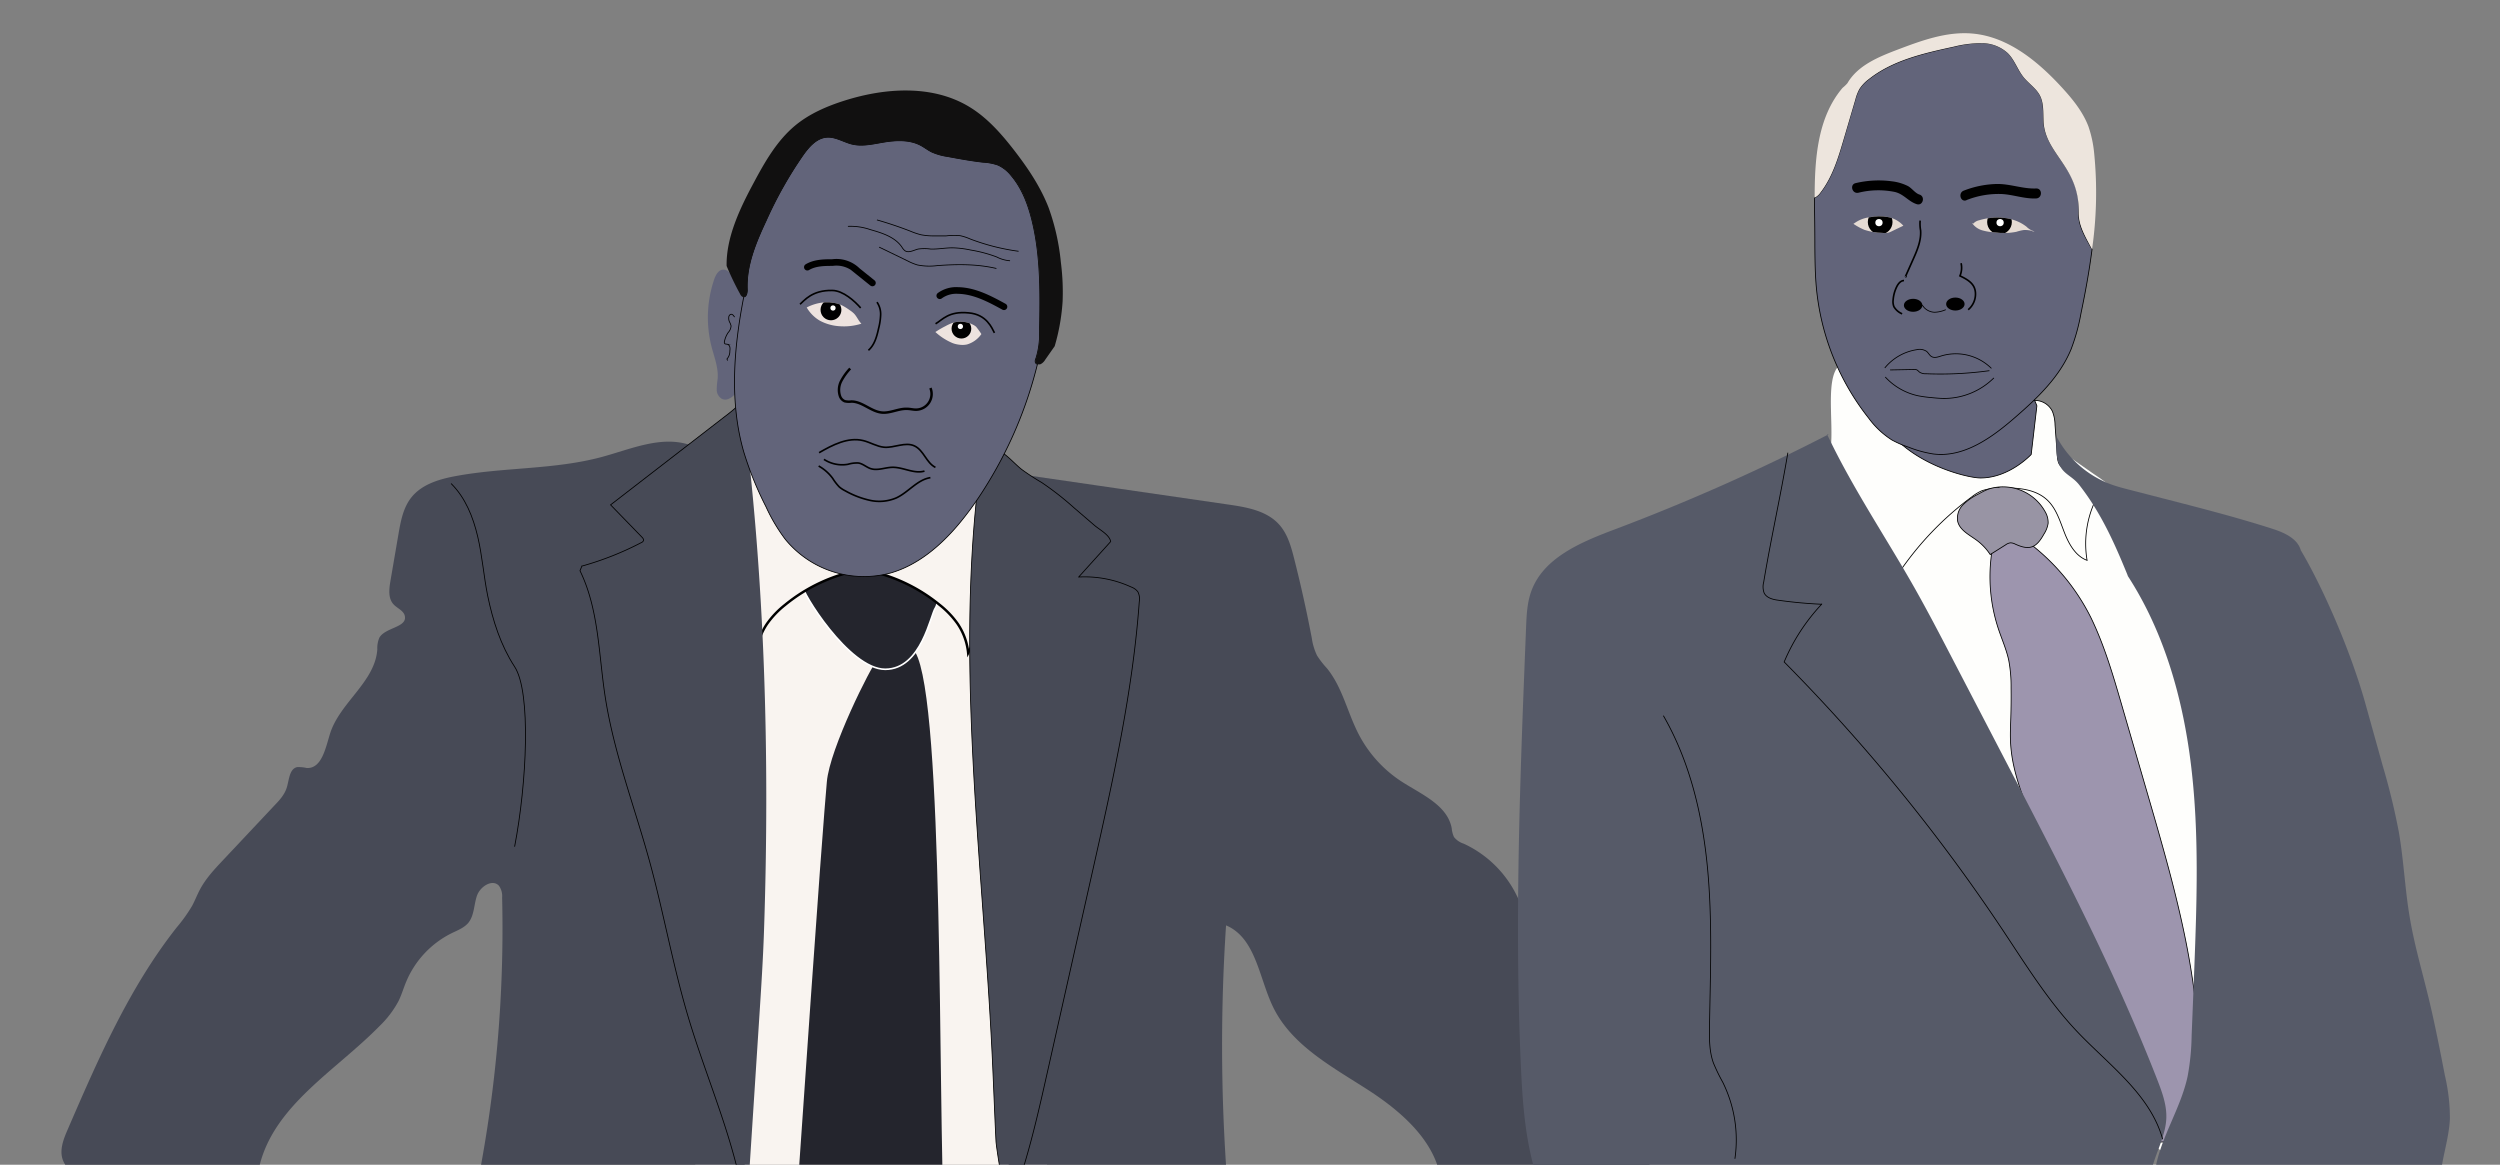 <svg xmlns="http://www.w3.org/2000/svg" xmlns:xlink="http://www.w3.org/1999/xlink" viewBox="0 0 751.05 349.9"><rect x="0" y="0" width="751.05" height="349.9" fill="#808080" stroke="none"/><defs><clipPath id="clip-path"><path d="M242.35,92.37a10.93,10.93,0,0,0,4,4A14.41,14.41,0,0,0,252.2,98a17.34,17.34,0,0,0,6.58-.76c-.87-.87-1.33-2.08-2.18-3a8.91,8.91,0,0,0-1.38-1.09,18.78,18.78,0,0,0-2.07-1.31C249.82,90.19,245.67,90.64,242.35,92.37Z" style="fill:none"/></clipPath><clipPath id="clip-path-2"><path d="M281.06,99.71A28.29,28.29,0,0,1,284,98a14,14,0,0,1,2.33-1.05,8.17,8.17,0,0,1,5.92.57,4.24,4.24,0,0,1,1,.65,23.2,23.2,0,0,1,1.58,2.19,8,8,0,0,1-4.35,3.13,6.51,6.51,0,0,1-1.85.11,8.9,8.9,0,0,1-2.41-.51,17.71,17.71,0,0,1-5.23-3.36Z" style="fill:none"/></clipPath><clipPath id="clip-path-3"><path d="M592.44,67a5.6,5.6,0,0,0,3,2.18,16.65,16.65,0,0,0,3.75.62,19.49,19.49,0,0,0,6.56-.16,14.9,14.9,0,0,1,2.19-.53,8.44,8.44,0,0,1,2.42.23l.38.2h.5a5.6,5.6,0,0,1-2.45-1.44c-3.92-3.06-9.47-3.36-14.23-1.92a3.27,3.27,0,0,0-1.74,1" style="fill:none"/></clipPath><clipPath id="clip-path-4"><path d="M557.31,66.91a9.83,9.83,0,0,1,4.39-1.64,15.11,15.11,0,0,1,5.43-.06,8.19,8.19,0,0,1,4.68,2.6l-3.42,1.64a4.38,4.38,0,0,1-2.93.51,18.71,18.71,0,0,1-5.4-.93,18.32,18.32,0,0,1-3.26-1.79" style="fill:none"/></clipPath></defs><title>on_illustration_government</title><g id="Kenyatta"><g id="Body"><g id="Shirt"><g id="Shirt-2" data-name="Shirt"><path d="M218.55,138.45q42.58,3.27,84.85,9.53c3.6.53,7.74,1.45,9.37,4.71a11.29,11.29,0,0,1,.74,5.46c-1.08,32.38-7.3,64.89-2.68,97,1.43,9.95,3.9,19.73,5,29.72,1.2,11.09.68,22.29.16,33.44l-1.52,32.51c-.18,3.8-.77,8.29-4.14,10.05a11,11,0,0,1-5.06.85q-43.67.34-87.29-2.57c-2.29-.15-4.76-.39-6.45-1.93s-2.16-4-2.49-6.26c-9.17-63.32,13.84-126.8,14.93-190.77.13-7.68-.26-16-5-22" style="fill:#f9f4f0"/></g><path d="M263.45,198.4c-1.7,1.67-14.22,26.5-15.05,36.5s-1.5,16.25-9.5,132.5c25-.75,44.75,0,44.75,0-1.84-36.5,0-156.75-8.67-171.44" style="fill:#24252d"/><path d="M241.06,175.9c-.55,1.44,13.91,25.17,24.87,25.17s13.63-16.5,15.13-18.5,1.5-17.67-7.67-17.67S245.06,165.4,241.06,175.9Z" style="fill:#24252d;stroke:#fff;stroke-miterlimit:10;stroke-width:0.5px"/><path d="M259.07,171.11a50.17,50.17,0,0,1,23.24,10.63,27.33,27.33,0,0,1,5.42,5.7,18.86,18.86,0,0,1,3.13,8.73c1.74-3.44,3.79-6.93,4-10.78s2.41-23.33-2.09-25-42.5-.92-42.5-.92l-30.83,2.67,3.76,23.24c.53,3.82,2.3,7.34,4,10.78a18.86,18.86,0,0,1,3.13-8.73,27.33,27.33,0,0,1,5.42-5.7,50.17,50.17,0,0,1,23.24-10.63" style="fill:#f9f4f0"/><path d="M259.07,171.11a50.17,50.17,0,0,0-23.24,10.63,27.33,27.33,0,0,0-5.42,5.7,18.86,18.86,0,0,0-3.13,8.73c-1.74-3.44-3.51-7-4-10.78" style="fill:none;stroke:#000;stroke-miterlimit:10;stroke-width:0.75px"/><path d="M259.07,171.11a50.17,50.17,0,0,1,23.24,10.63,27.33,27.33,0,0,1,5.42,5.7,18.86,18.86,0,0,1,3.13,8.73c1.74-3.44,3.51-7,4-10.78" style="fill:none;stroke:#000;stroke-miterlimit:10;stroke-width:0.75px"/></g><g id="Jacket"><path d="M306.69,142.51l23.46,3.41,5,.73,33.91,4.93c5.51.8,11.49,1.84,15.22,6,2.55,2.83,3.61,6.67,4.54,10.37q3,11.82,5.28,23.8A17.42,17.42,0,0,0,395.7,197a27.81,27.81,0,0,0,2.95,3.78c4.64,5.7,6.14,13.28,9.53,19.81A37.61,37.61,0,0,0,421,234.75c6,3.89,13.83,7.08,15.13,14.09a7.72,7.72,0,0,0,.68,2.62,6.08,6.08,0,0,0,2.92,2,33.19,33.19,0,0,1,15.21,14.19c1.43,2.63,2.5,5.45,4.08,8,2.53,4.06,6.23,7.21,9.57,10.63,18.11,18.55,25.4,45.2,27.81,71a382.48,382.48,0,0,1-63.34-.57c-.52-12.76-11.46-22.44-22.19-29.35S388,314,382.45,302.51c-4.23-8.75-5.17-20.73-14.12-24.51a546,546,0,0,0,.91,83.88,213.65,213.65,0,0,1-57.53,3.82c-2.24-.16-4.58-.38-6.49-1.57s-3.21-3.67-2.34-5.74" style="fill:#474a56"/><path d="M207.08,133.62c-8.51-2.78-17.52,1.28-26.16,3.63-14.29,3.88-29.43,3.07-44,5.77-5,.92-10.25,2.49-13.38,6.47-2.44,3.1-3.18,7.17-3.85,11.07l-2.4,14c-.41,2.42-.72,5.22.94,7,1.11,1.21,3,1.85,3.38,3.45.81,3.53-5.87,3.43-7.65,6.58a8.13,8.13,0,0,0-.61,3.51c-.67,9.8-11.32,16-14.22,25.37-1.33,4.31-2.5,10.51-7,10.25a11.05,11.05,0,0,0-2.83-.27c-2.34.48-2.43,3.71-3.1,6s-2.28,4-3.87,5.65L67.11,258.29c-2.62,2.78-5.28,5.6-7.07,9-.84,1.59-1.48,3.27-2.33,4.85a46.48,46.48,0,0,1-4.62,6.47c-14.29,18.12-23.61,39.57-32.77,60.75-1.27,2.92-2.55,6.22-1.41,9.2,1.92,5.05,8.83,5.38,14.21,4.85,10.9-1.09,22.17-2.1,32.59,1.28,3.55,1.15,8.05,2.58,10.52-.22A10,10,0,0,0,78,350.07c4.51-18.13,22.93-28.46,36-41.8a29.93,29.93,0,0,0,5.71-7.5c.94-1.91,1.54-4,2.36-5.94a28.55,28.55,0,0,1,13.72-14.53c1.73-.84,3.61-1.56,4.85-3,1.87-2.23,1.7-5.49,2.66-8.24s4.66-5.11,6.61-2.94a5.34,5.34,0,0,1,.94,3.52,394.49,394.49,0,0,1-7.76,87.72l81.31,5.52,3.74-57.78c.54-8.35,1.08-16.7,1.37-25.06,1.81-52.92.25-107.28-6.48-158.65" style="fill:#474a56"/><path d="M223.79,362.7c-2.89-19.76-11.39-38.19-17.08-57.33-4.57-15.35-7.33-31.17-11.57-46.62-4.54-16.54-10.77-32.68-13.36-49.63-1.94-12.72-1.89-26.1-7.54-37.66l.57-1.39A91.67,91.67,0,0,0,192.68,163a1.14,1.14,0,0,0,.63-.58c.12-.39-.18-.76-.47-1.06l-9.41-9.69,34-26.28a56.08,56.08,0,0,0,5-4.16" style="fill:#474a56;stroke:#000;stroke-miterlimit:10;stroke-width:0.25px"/><path d="M333.69,162.68l-9.64,10.67a33.41,33.41,0,0,1,15.78,3,4.43,4.43,0,0,1,2,1.43,4.72,4.72,0,0,1,.43,3c-1.95,27-7.89,53.53-13.81,79.94L314.68,322c-2.06,9.18-4.12,18.36-6.81,27.37-.35,1.18-3.78,11.71-5,11.38v-.83c-1.24.54-3.58-15.64-3.65-17-.43-8.66-.73-17.32-1.15-26-3-62-12.2-124.5-2.24-185.76l-1.16.33c2.06,2,4.83,3.21,7.14,5,1.81,1.38,3.33,3.1,5.11,4.53a69,69,0,0,0,6,3.92,89,89,0,0,1,9.69,7.57l6.16,5.29c1.59,1.37,4.54,2.85,4.91,4.92" style="fill:#474a56;stroke:#000;stroke-miterlimit:10;stroke-width:0.25px"/></g><path d="M135.51,145.26c4.29,4.22,6.62,10.06,8,15.93s1.81,11.9,3,17.79c1.54,7.47,3.92,14.92,8.09,21.31,5,7.61,3.68,35,0,54.07" style="fill:none;stroke:#000;stroke-miterlimit:10;stroke-width:0.25px"/><path d="M259.79,172.94a1.5,1.5,0,0,0,0-3,1.5,1.5,0,0,0,0,3Z"/></g><g id="Head"><path d="M221.73,117.39c-1.21,1.55-3.09,3.29-4.86,2.43a3.18,3.18,0,0,1-1.55-2.74,23.11,23.11,0,0,1,.28-3.28c.26-3.28-1-6.46-1.84-9.65a35.47,35.47,0,0,1,.8-20.22c.46-1.34,1.29-2.87,2.7-2.92s2.21,1.17,2.89,2.25c0,0,3.16,4.6,5.49,6S221.73,117.39,221.73,117.39Z" style="fill:#62647a"/><path d="M311.21,107.68a1.8,1.8,0,0,0-.19,1.13.91.91,0,0,0,.64.62,126,126,0,0,1-16.18,37.78,96.66,96.66,0,0,1-7.67,10.5c-5.42,6.4-12.14,12.06-20.19,14.41A30.53,30.53,0,0,1,235.9,162a52.8,52.8,0,0,1-5.79-9.78,101.39,101.39,0,0,1-6.67-16.45c-4.34-15.06-3-31.19,0-46.58.84,0,1.1-1.33,1.06-2.24-.31-7.18,2.57-14.07,5.62-20.57a121.64,121.64,0,0,1,11.28-20c1.74-2.4,3.94-4.88,6.89-5.14,2.71-.24,5.17,1.48,7.81,2.09,3,.68,6.06-.06,9.07-.57,3.84-.66,8-.91,11.43.91,1.14.61,2.17,1.43,3.33,2a18,18,0,0,0,4.74,1.34c3.58.67,7.16,1.33,10.77,1.73a15.55,15.55,0,0,1,4.4.86,10.67,10.67,0,0,1,3.89,3.08c3.31,3.88,5.15,8.8,6.35,13.76,2.61,10.78,2.42,22,2.21,33.1A24.3,24.3,0,0,1,311.21,107.68Z" style="fill:#62647a;stroke:#000;stroke-miterlimit:10;stroke-width:0.25px"/><path d="M242.35,92.37a10.93,10.93,0,0,0,4,4A14.41,14.41,0,0,0,252.2,98a17.34,17.34,0,0,0,6.58-.76c-.87-.87-1.33-2.08-2.18-3a8.91,8.91,0,0,0-1.38-1.09,18.78,18.78,0,0,0-2.07-1.31C249.82,90.19,245.67,90.64,242.35,92.37Z" style="fill:#ede3df"/><g style="clip-path:url(#clip-path)"><circle cx="249.64" cy="93.09" r="3.13"/><circle cx="250.25" cy="92.53" r="0.79" style="fill:#fff"/></g><path d="M319.23,90.54A61.12,61.12,0,0,1,316.85,104L314,108.07a3.43,3.43,0,0,1-1.37,1.33,1.47,1.47,0,0,1-.95,0,.91.91,0,0,1-.64-.62,1.8,1.8,0,0,1,.19-1.13,24.3,24.3,0,0,0,1.08-8.07c.21-11.09.4-22.32-2.21-33.1-1.2-5-3-9.88-6.35-13.76a10.67,10.67,0,0,0-3.89-3.08,15.55,15.55,0,0,0-4.4-.86c-3.61-.4-7.19-1.06-10.77-1.73a18,18,0,0,1-4.74-1.34c-1.16-.57-2.19-1.39-3.33-2-3.44-1.82-7.59-1.57-11.43-.91-3,.51-6.09,1.25-9.07.57-2.64-.61-5.1-2.33-7.81-2.09-3,.26-5.15,2.74-6.89,5.14a121.64,121.64,0,0,0-11.28,20c-3,6.5-5.93,13.39-5.62,20.57,0,.91-.22,2.2-1.06,2.24h-.17c-.49-.07-.8-.55-1-1a84.62,84.62,0,0,1-4-8.33c-.16-8.49,3.91-17.08,7.92-24.58,3.44-6.45,7.1-13,12.74-17.66,4.31-3.55,9.55-5.79,14.87-7.47,12.32-3.88,26.51-4.77,37.53,2,5.29,3.24,9.47,8,13.27,12.89,4.16,5.37,8,11.06,10.44,17.4a67.28,67.28,0,0,1,3.65,16.37A69.74,69.74,0,0,1,319.23,90.54Z" style="fill:#111010"/><path d="M255.41,110.71a17.22,17.22,0,0,0-2.7,3.76,5.8,5.8,0,0,0-.37,4.5,2.6,2.6,0,0,0,1.44,1.57,5.71,5.71,0,0,0,2,.09c3.28,0,5.89,3,9.15,3.31,2.53.24,5-1.21,7.52-1.12,1,0,1.93.29,2.9.25a4.72,4.72,0,0,0,4.17-6.5" style="fill:none;stroke:#000;stroke-miterlimit:10;stroke-width:0.75px"/><path d="M262.09,85l-4.56-3.67a8.94,8.94,0,0,0-7.45-2.45c-2.59,0-5.31.05-7.53,1.38" style="fill:none;stroke:#000;stroke-linecap:round;stroke-miterlimit:10;stroke-width:2px"/><path d="M282.33,88.84a8.38,8.38,0,0,1,5.47-1.57c4.93.08,9.49,2.51,13.81,4.88" style="fill:none;stroke:#000;stroke-linecap:round;stroke-miterlimit:10;stroke-width:2px"/><path d="M220.67,95.27c-.26-.45-.68-1-1.18-.82a1,1,0,0,0-.56.91,2.78,2.78,0,0,0,.2,1.3,4.92,4.92,0,0,1,.5,1.24,3.2,3.2,0,0,1-.87,2,7.29,7.29,0,0,0-1.12,2.68.72.72,0,0,0,.09.64c.18.19.5.14.76.2a1.13,1.13,0,0,1,.77.82,3.32,3.32,0,0,1,0,1.18,3.42,3.42,0,0,1-.87,2.43l.2.47" style="fill:none;stroke:#000;stroke-miterlimit:10;stroke-width:0.25px"/><path d="M240.35,91.4c1.17-1,3.58-4.27,9.63-4.14,3.33,0,6.88,3.3,8.58,5.26" style="fill:none;stroke:#000;stroke-miterlimit:10;stroke-width:0.5px"/><path d="M281.06,97.28C283.14,96.07,285,93.4,291,94c5.42.44,7,4.58,7.75,6" style="fill:none;stroke:#000;stroke-miterlimit:10;stroke-width:0.5px"/><path d="M281.06,99.71A28.29,28.29,0,0,1,284,98a14,14,0,0,1,2.33-1.05,8.17,8.17,0,0,1,5.92.57,4.24,4.24,0,0,1,1,.65,23.2,23.2,0,0,1,1.58,2.19,8,8,0,0,1-4.35,3.13,6.51,6.51,0,0,1-1.85.11,8.9,8.9,0,0,1-2.41-.51,17.71,17.71,0,0,1-5.23-3.36Z" style="fill:#ede3df"/><g style="clip-path:url(#clip-path-2)"><circle cx="288.83" cy="98.74" r="2.96"/><circle cx="288.52" cy="98.07" r="0.79" style="fill:#fff"/></g><path d="M254.73,68a18.32,18.32,0,0,1,6.79,1c3.53,1,7.34,2.2,9.42,5.22a4,4,0,0,0,.89,1.08c1.14.8,2.64-.14,4-.48a13.5,13.5,0,0,1,3.76,0c2.19.08,4.38-.37,6.57-.37a29.55,29.55,0,0,1,5.48.67,40.83,40.83,0,0,1,7.8,2.08,10.25,10.25,0,0,0,4,1.14" style="fill:none;stroke:#000;stroke-miterlimit:10;stroke-width:0.25px"/><path d="M263.45,66.07q5.1,1.45,10.05,3.38a22,22,0,0,0,3.19,1.08,20,20,0,0,0,4,.34c1.17,0,2.35,0,3.52,0a19.67,19.67,0,0,1,4.22-.07,15.35,15.35,0,0,1,3.05,1A65.08,65.08,0,0,0,306,75.49" style="fill:none;stroke:#000;stroke-miterlimit:10;stroke-width:0.25px"/><path d="M264.11,74.24l8.51,4.12a17.2,17.2,0,0,0,3,1.24,18.28,18.28,0,0,0,6,.19c5.92-.43,11.94-.5,17.72.87" style="fill:none;stroke:#000;stroke-miterlimit:10;stroke-width:0.25px"/><path d="M246.07,136c4.07-2.35,8.68-4.74,13.24-3.64,2.15.52,4.11,1.8,6.31,2,3.07.24,6.3-1.69,9.09-.4s3.58,5.1,6.31,6.45" style="fill:none;stroke:#000;stroke-miterlimit:10;stroke-width:0.5px"/><path d="M245.94,140a13.15,13.15,0,0,1,4.22,3.72,15.53,15.53,0,0,0,2,2.58,9,9,0,0,0,1.79,1.16,26.85,26.85,0,0,0,7.45,2.86,13,13,0,0,0,7.85-.73c3.65-1.68,6.3-5.47,10.26-6.09" style="fill:none;stroke:#000;stroke-miterlimit:10;stroke-width:0.5px"/><path d="M247.53,138a10,10,0,0,0,7.23,1.48,9.23,9.23,0,0,1,3.15-.38c1.32.22,2.37,1.25,3.64,1.68,2.09.69,4.33-.35,6.53-.39,3.27-.07,6.52,2.06,9.65,1.13" style="fill:none;stroke:#000;stroke-miterlimit:10;stroke-width:0.5px"/><path d="M263.46,90.77a6.34,6.34,0,0,1,1.1,3.81,18.87,18.87,0,0,1-.59,4c-.54,2.43-1.19,5-3.08,6.66" style="fill:none;stroke:#000;stroke-miterlimit:10;stroke-width:0.5px"/></g></g><g id="Moi"><g id="Body-2" data-name="Body"><path d="M680.67,237a708.36,708.36,0,0,1-6,80.41c-.87,6.63-1.87,13.32-4.36,19.53s-7.81,12.48-14.48,11.8c-4.93-.49-8.61-4.6-11.77-8.41-8-9.66-19.65-21.4-28.29-31.43-13.05-7.6-25.56-16.53-34.92-28.38-10.25-13-16.23-28.87-19.9-45-3.24-14.24-4.79-28.79-6.34-43.31-1.82-17.13-4.79-36.43-5.69-53.63,3.38-6.08-1.66-25.13,4-29.07,6.84-4.78,25.78,9,34,10.09,11.44,1.52,21.39,8.34,30.85,14.94l11.12,7.77a87.85,87.85,0,0,1,9.21,7.05c5.44,5,9.55,11.17,13.61,17.31s8.17,12.4,12.27,18.6c6.36,9.64,12.84,19.56,15.34,30.84C680.81,223,680.8,230,680.67,237Z" style="fill:#fefefc"/><path d="M611,120.3a5.85,5.85,0,0,1,5.59,3.29,11.44,11.44,0,0,1,.78,4l.66,9.08c.09,1.25.24,2.63,1.18,3.47a6.08,6.08,0,0,0,3.2,1,13.27,13.27,0,0,1,9.32,6.59l-1,.28A30.35,30.35,0,0,0,627,168.34c-3.46-1.28-5.45-4.87-6.79-8.3s-2.42-7.16-5.07-9.72c-3.78-3.64-9.6-3.89-14.84-3.67a14.83,14.83,0,0,0-5,.82,14.29,14.29,0,0,0-3,1.85,93.8,93.8,0,0,0-21.6,22.44" style="fill:#fefefc;stroke:#000;stroke-miterlimit:10;stroke-width:0.25px"/><path d="M598.41,165.7a49.79,49.79,0,0,0,1.95,23.23c1.05,3.16,2.43,6.23,3.12,9.5a42,42,0,0,1,.69,8.14q.06,4.47-.08,8.95c-.08,2.56-.21,5.12-.07,7.68.68,12.76,7.76,24.2,11.24,36.49a65.89,65.89,0,0,1,2.45,15.6l-.23,0,3,23.85c.76,6.07,1.55,12.26,4.13,17.8,2,4.39,5.12,8.2,8.28,11.86q4.31,5,8.88,9.76c1.75,1.83,3.66,3.7,6.12,4.32,3.76.94,7.72-1.48,9.73-4.79s2.46-7.31,2.7-11.18c1.8-29.61-6.55-58.8-14.83-87.29l-8.08-27.82c-2.58-8.88-5.18-17.82-9.21-26.15A64,64,0,0,0,611,164.24c-.37-.31-6.83-4.32-8.05-4.21S598.41,165.7,598.41,165.7Z" style="fill:#9d95ae;stroke:#000;stroke-miterlimit:10;stroke-width:0.25px"/><path d="M600.67,146.45c-2.31-.22-4.5.95-6.53,2.08a17,17,0,0,0-4.4,3.11,5.74,5.74,0,0,0-1.62,4.94c.59,2.67,3.44,4.06,5.65,5.67a16.65,16.65,0,0,1,4.13,4.35l4.62-2.91a3.16,3.16,0,0,1,1.47-.61,3.23,3.23,0,0,1,1.44.39c1.59.71,3.38,1.36,5,.81s2.75-2.28,3.63-3.86a8.21,8.21,0,0,0,1.24-3.21,6.37,6.37,0,0,0-.84-3.37,14.47,14.47,0,0,0-16.22-7.15" style="fill:#9894a4;stroke:#000;stroke-miterlimit:10;stroke-width:0.25px"/><path d="M630.28,412.87c10.82-20,9.74-44.34,17.46-65.76,1.33-3.68,2.94-7.36,3.07-11.28s-1.29-7.78-2.72-11.46c-12.58-32.28-28.59-63.1-44.56-93.84l-17-32.67c-3.72-7.16-7.44-14.31-11.41-21.33-8.72-15.38-18.68-30.08-26.23-46.06l.49,0a606.92,606.92,0,0,1-64.25,28.56c-10.08,3.8-21.46,8.47-25.11,18.61-1.25,3.47-1.41,7.22-1.56,10.91-1.74,43.41-3.49,86.88-1.62,130.28.42,9.78,1,19.61,3.27,29.14a88.18,88.18,0,0,0,39.13,54.29L497,399.73c11,7.46,18.72,18.74,28.9,27.22,8.93,7.44,19.55,12.59,30.39,16.78,10.14,3.92,21,7.36,28.5,15.25,5.86-5.59,11.79-11.25,16.09-18.11,2.65-4.24,4.64-8.86,7.27-13.12a101.14,101.14,0,0,1,9.52-12.35,34.46,34.46,0,0,0,13.07,9.07L630,422.9S629.39,414.54,630.28,412.87Z" style="fill:#565a68"/><path d="M537.11,136c-2.27,13.49-5,25.38-7.26,38.87a5.37,5.37,0,0,0,.13,3.26c.75,1.52,2.67,2,4.34,2.2q6.43.91,12.94,1.2A58.24,58.24,0,0,0,536,198.86a539.27,539.27,0,0,1,65.78,80.73c6.89,10.36,13.48,21,22,30.07,9.65,10.22,22.2,19.05,25.93,32.61" style="fill:none;stroke:#000;stroke-miterlimit:10;stroke-width:0.25px"/><path d="M499.71,215c7.94,13.78,11.7,29.64,13.23,45.48s.9,31.79.63,47.69c-.06,3.75-.1,7.59,1.16,11.13a53.78,53.78,0,0,0,2.82,5.82,39,39,0,0,1,3.65,23" style="fill:none;stroke:#000;stroke-miterlimit:10;stroke-width:0.25px"/><path d="M691.25,165.39c6.17,10.36,14.77,29.49,19.42,46.19l5.17,18.55a202.32,202.32,0,0,1,4.84,19.94c1.45,8.43,1.82,17,3.24,25.44,1.38,8.26,3.75,16.31,5.72,24.45,1.86,7.7,3.37,15.47,4.88,23.25A55.94,55.94,0,0,1,736,336c-.24,6.14-2.49,12-2.89,18.18-.37,5.6.81,11.16,1.3,16.75A69.28,69.28,0,0,1,729,404.44l.54-.93c-4.12,10.22.54,21.86-1,32.78-7.36-.41-14-4.23-20.82-7.08A83,83,0,0,0,681.6,423a25.39,25.39,0,0,0-10.12.86,46.26,46.26,0,0,0-6.21,3.09c-5.19,2.73-11.13,4.37-16.94,3.58a43,43,0,0,1-8.67-2.44l-12.9-4.63a30.51,30.51,0,0,0,5.63-14.17c.61-4.89,0-9.9.92-14.74.76-4.11,2.55-7.94,4.12-11.82,4.14-10.19,6.86-20.89,9.56-31.55l.47.24c1.64-9.76,7.64-18.31,9.73-28a72.05,72.05,0,0,0,1.22-12.33q.41-9.94.79-19.89c.78-20.31,1.48-40.71-.92-60.89S650.25,190,639.21,173v-.1c-4-9.82-8-18.79-14.51-27.15-3.33-4.3-7.7-2.94-6.84-14.4l-.12-.38a30.33,30.33,0,0,0,16.66,14.62c1.7.61,3.45,1.06,5.2,1.51l10.64,2.74c10.8,2.78,21.61,5.55,32.23,8.95,3.65,1.17,7.8,2.93,8.77,6.64" style="fill:#565a68"/></g><g id="Head-2" data-name="Head"><path d="M566.2,127.75c7.62,11.6,24.71,15.84,28.79,15.84,8.69,0,15.22-7.06,15.22-7.06l1.71-14.6a27.15,27.15,0,0,0-2.79-5.44" style="fill:#62647a;stroke:#000;stroke-miterlimit:10;stroke-width:0.25px"/><path d="M628.49,74.92c-.83,6.48-2,12.91-3.34,19.29a58.34,58.34,0,0,1-2.95,10.69c-3.37,8.22-10,14.59-16.72,20.41-7,6.12-15.51,12.29-24.77,11.06a34.71,34.71,0,0,1-7.26-2,30.84,30.84,0,0,1-5.11-2.21,25.75,25.75,0,0,1-6.92-6.5,74.33,74.33,0,0,1-15.73-39.09c-.39-4.16-.43-8.35-.47-12.53q0-5.74-.1-11.48c0-1,0-2.08,0-3.12a4.81,4.81,0,0,0,1.77-1.58c3.58-4.62,5.29-10.36,6.94-16q1.76-6,3.51-11.92a13.71,13.71,0,0,1,1.22-3.15,11.16,11.16,0,0,1,2.75-2.92C568.54,18.11,577.95,16,587,14a33.81,33.81,0,0,1,8.46-1.1,11.5,11.5,0,0,1,7.77,3c2,2,2.92,5,4.73,7.21,1.57,1.93,3.79,3.34,4.93,5.54,1.22,2.38.93,5.21,1.08,7.87.55,9.81,11.57,14.27,10.56,27.33C624.2,67.82,626.69,71.46,628.49,74.92Z" style="fill:#62647a;stroke:#000;stroke-miterlimit:10;stroke-width:0.25px"/><path d="M628.49,74.92c-1.8-3.46-4.07-7.09-4-11,.28-13.79-10-17.52-10.56-27.33-.14-2.66.14-5.49-1.08-7.87-1.14-2.21-3.37-3.61-4.93-5.54-1.8-2.24-2.68-5.17-4.73-7.21a11.5,11.5,0,0,0-7.77-3A33.81,33.81,0,0,0,587,14c-9,1.95-18.43,4.06-25.65,9.82a11.16,11.16,0,0,0-2.75,2.92,13.71,13.71,0,0,0-1.22,3.15q-1.76,6-3.51,11.92c-1.65,5.61-3.37,11.35-6.94,16a4.81,4.81,0,0,1-1.77,1.58c0-11.77.87-24.16,8.39-33A11.36,11.36,0,0,0,555,25c3.08-5.33,9.28-7.88,15-10.06,7.25-2.75,14.82-5.54,22.55-4.86,10.66.93,19.62,8.29,26.86,16.17,3.22,3.51,6.31,7.28,8,11.75a34.59,34.59,0,0,1,1.73,8.15A119.4,119.4,0,0,1,628.49,74.92Z" style="fill:#ede5dd"/><path d="M598.26,110.67a15.2,15.2,0,0,0-15.09-3.73c-.95.3-2,.69-2.88.19-.63-.36-.94-1.1-1.5-1.57a3.81,3.81,0,0,0-3-.5,15.46,15.46,0,0,0-9.56,5.48" style="fill:none;stroke:#000;stroke-miterlimit:10;stroke-width:0.25px"/><path d="M566.37,113.26a18.81,18.81,0,0,0,9.92,5.65,37.34,37.34,0,0,0,4,.54c1.18.12,2.36.23,3.55.25A21.23,21.23,0,0,0,599,113.53" style="fill:none;stroke:#000;stroke-miterlimit:10;stroke-width:0.25px"/><path d="M567.82,111.14,575,111a1.83,1.83,0,0,1,.91.14,4.25,4.25,0,0,1,.67.6,3.18,3.18,0,0,0,2,.54,107.43,107.43,0,0,0,19.08-.92" style="fill:none;stroke:#000;stroke-miterlimit:10;stroke-width:0.25px"/><path d="M592.44,67a5.6,5.6,0,0,0,3,2.18,16.65,16.65,0,0,0,3.75.62,19.49,19.49,0,0,0,6.56-.16,14.9,14.9,0,0,1,2.19-.53,8.44,8.44,0,0,1,2.42.23l.38.2h.5a5.6,5.6,0,0,1-2.45-1.44c-3.92-3.06-9.47-3.36-14.23-1.92a3.27,3.27,0,0,0-1.74,1" style="fill:#e5dbd3"/><path d="M557.31,66.91a9.83,9.83,0,0,1,4.39-1.64,15.11,15.11,0,0,1,5.43-.06,8.19,8.19,0,0,1,4.68,2.6l-3.42,1.64a4.38,4.38,0,0,1-2.93.51,18.71,18.71,0,0,1-5.4-.93,18.32,18.32,0,0,1-3.26-1.79" style="fill:#e5dbd3"/><g style="clip-path:url(#clip-path-3)"><circle cx="600.69" cy="66.7" r="3.71"/><circle cx="600.87" cy="66.88" r="1.09" style="fill:#fff"/></g><g style="clip-path:url(#clip-path-4)"><circle cx="564.84" cy="66.7" r="3.71"/><circle cx="564.48" cy="66.88" r="1.09" style="fill:#fff"/></g><path d="M576.85,66.27a11.15,11.15,0,0,0,.13,2.93c.24,3-1,5.94-2.24,8.71l-2.23,5c0,.07-.06.18,0,.23s.14-.11.06-.1" style="fill:none;stroke:#000;stroke-miterlimit:10;stroke-width:0.5px"/><path d="M572,84.29c-1,0-1.73.94-2.18,1.84a10.9,10.9,0,0,0-1.09,4,4.17,4.17,0,0,0,.24,2,5.18,5.18,0,0,0,2.47,2.15" style="fill:none;stroke:#000;stroke-miterlimit:10;stroke-width:0.5px"/><path d="M577,91.34a3.77,3.77,0,0,1,1,1,4.53,4.53,0,0,0,3.18,1.47,9,9,0,0,0,3.37-.78" style="fill:none;stroke:#000;stroke-miterlimit:10;stroke-width:0.25px"/><path d="M591.28,93.05a6.15,6.15,0,0,0,2.17-5.27,4.76,4.76,0,0,0-.31-1.3c-.72-1.78-2.6-2.77-4.33-3.6a6.25,6.25,0,0,0,.34-3.81" style="fill:none;stroke:#000;stroke-miterlimit:10;stroke-width:0.5px"/><ellipse cx="587.43" cy="91.34" rx="2.77" ry="1.95"/><ellipse cx="574.74" cy="91.72" rx="2.77" ry="1.95"/><path d="M558.29,57.91a24.61,24.61,0,0,1,11-.23c2.71.67,4.06,2.88,6.55,3.66,1.85.58,2.64-2.32.8-2.89-1.28-.4-2.25-1.9-3.47-2.56a14.52,14.52,0,0,0-4.8-1.42,30,30,0,0,0-10.88.54c-1.89.41-1.09,3.31.8,2.89Z"/><path d="M590.76,60.12a26.13,26.13,0,0,1,10.61-1.83c3.51.19,6.8,1.48,10.32,1.33,1.92-.08,1.93-3.08,0-3-3.93.17-7.75-1.39-11.73-1.35a29.11,29.11,0,0,0-10,2c-1.79.67-1,3.57.8,2.89Z"/></g></g></svg>